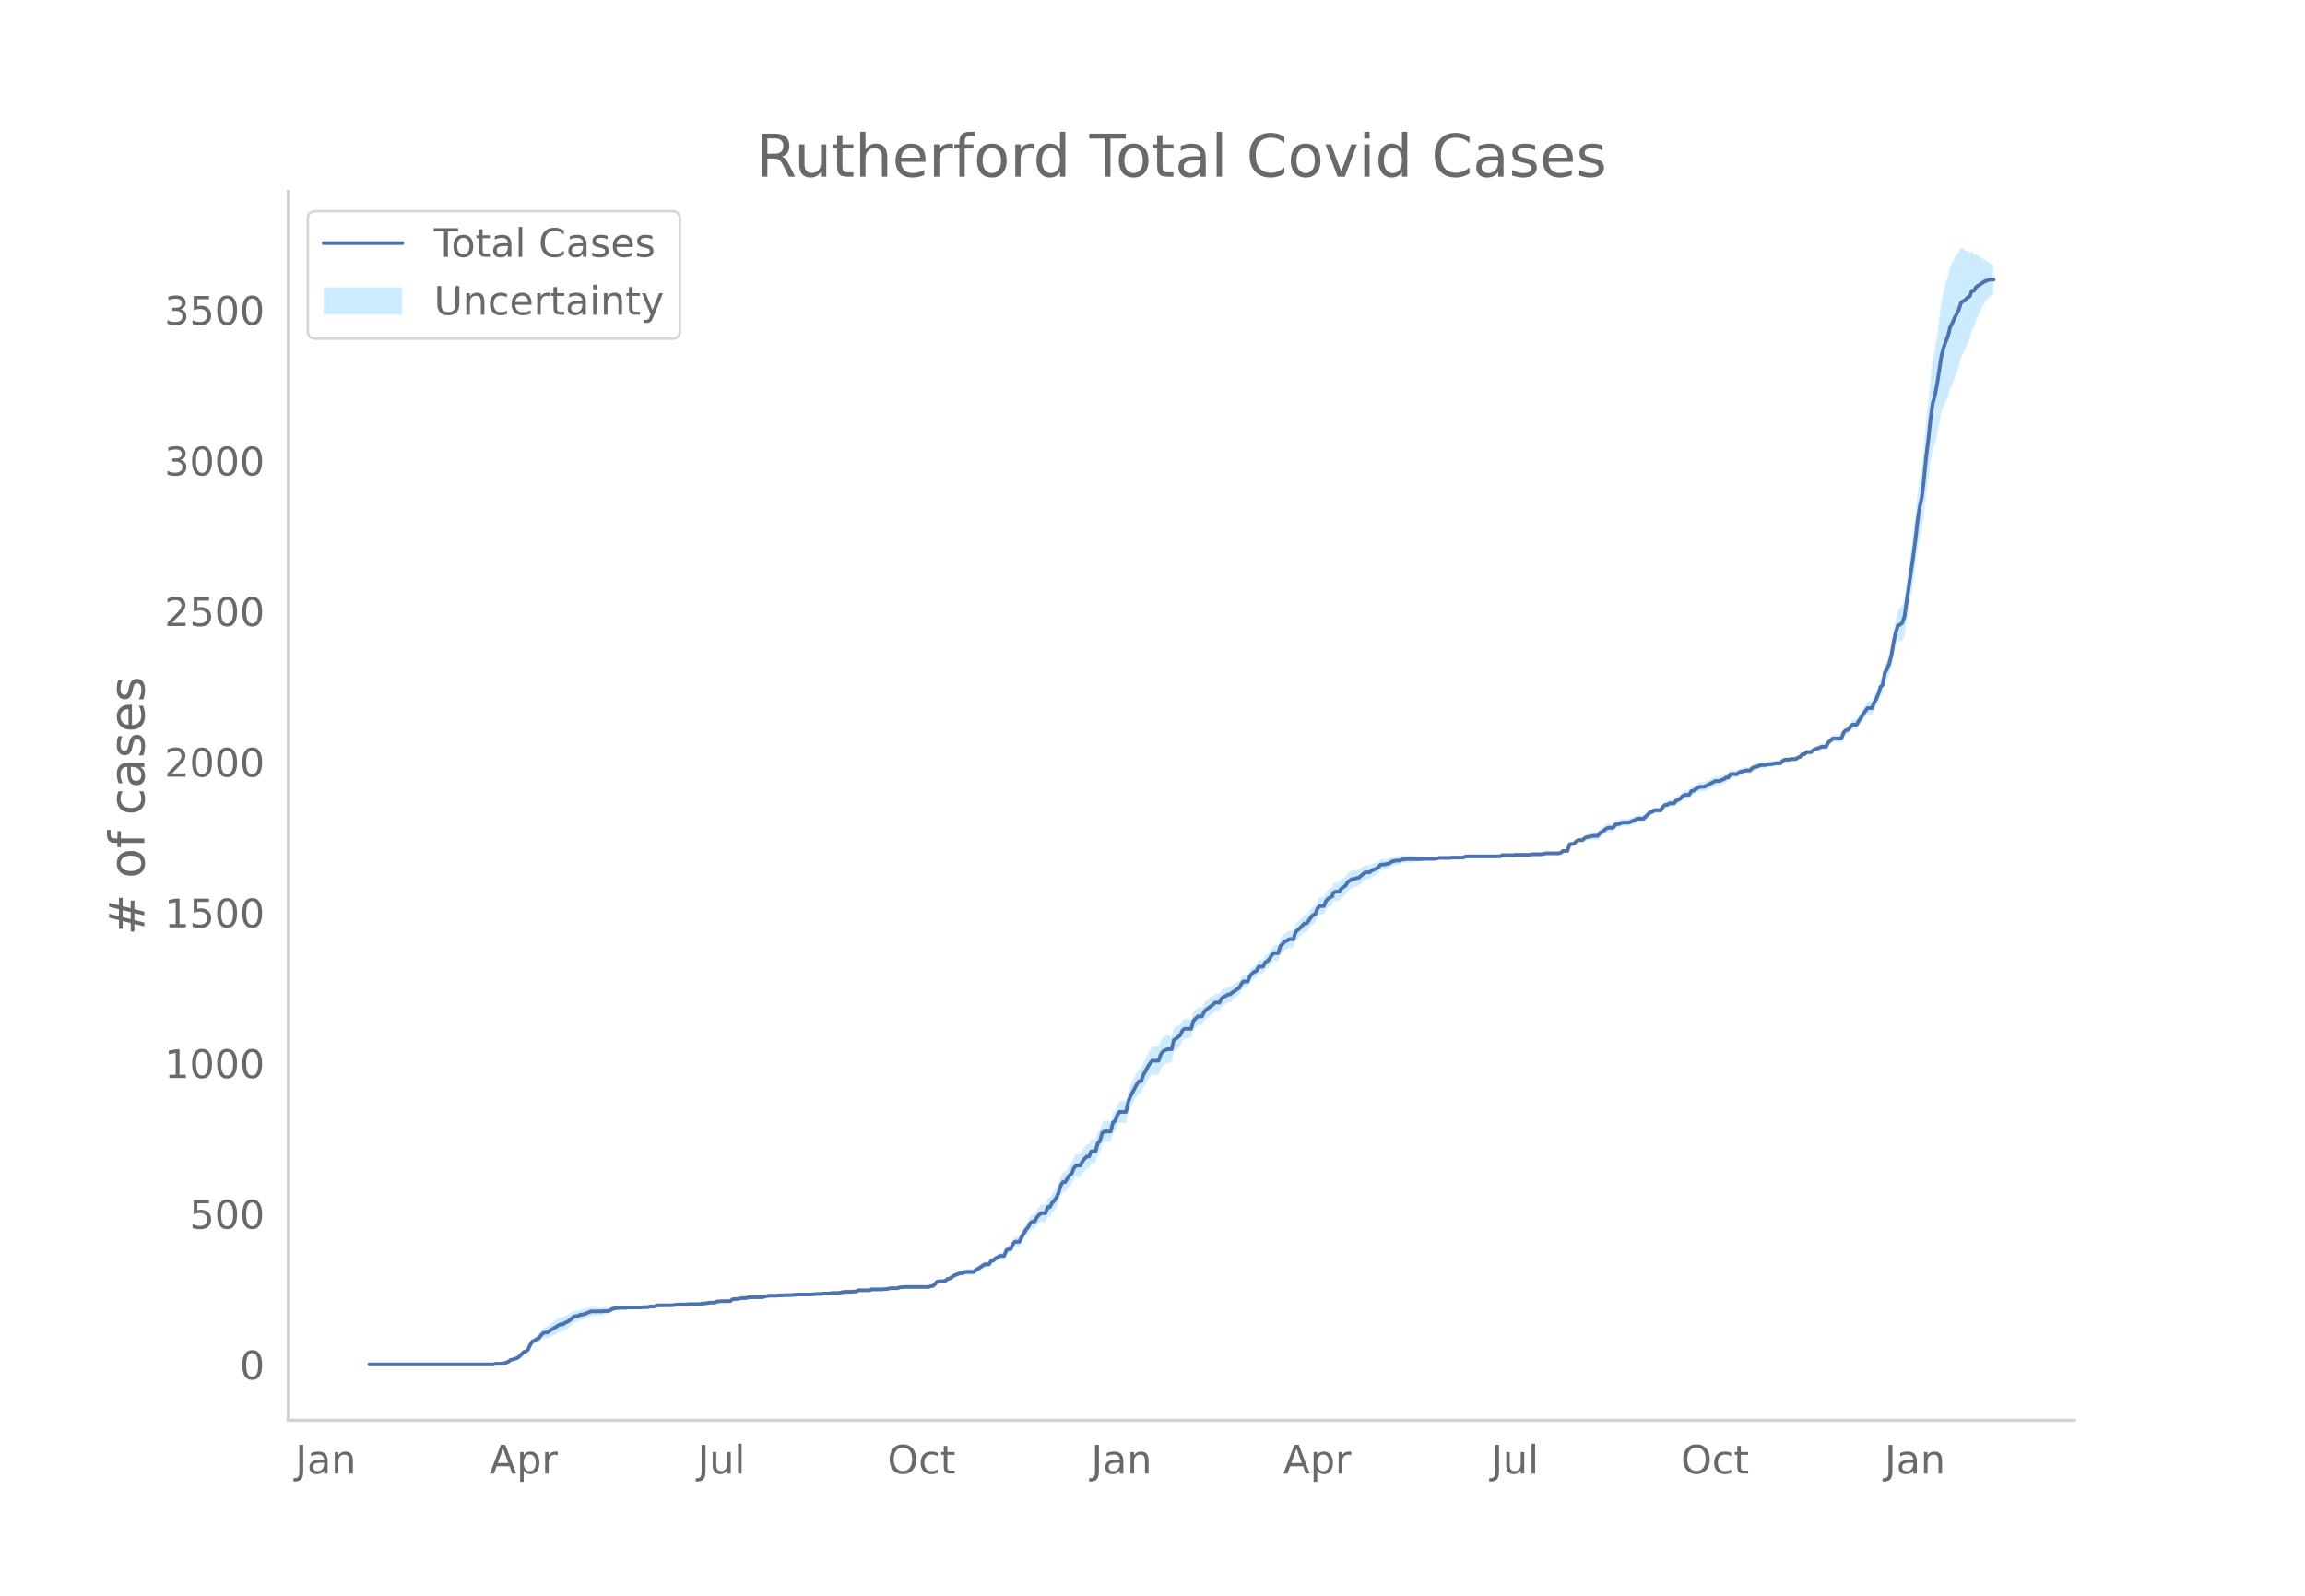 <svg height="864" viewBox="0 0 936 648" width="1248" xmlns="http://www.w3.org/2000/svg" xmlns:xlink="http://www.w3.org/1999/xlink"><defs><style>*{stroke-linecap:butt;stroke-linejoin:round}</style></defs><g id="figure_1"><path d="M0 648h936V0H0z" style="fill:#fff" id="patch_1"/><g id="axes_1"><path d="M117 576.72h725.4V77.76H117z" style="fill:none" id="patch_2"/><g id="PolyCollection_1"><defs><path d="M150.856-93.96H200.293l.882-.24.883.005.883.007.883-.114.883.01.882-.353.883-.344.883-.696.883-.076.883-.31.882-.181.883-.537.883-.887.883-.747.883-.124.882-.602.883-1.8.883-1.163.883-.167.883-.404.882-.16.883-1.018.883-.652.883-.05.883.174.882-.583.883-.364.883-.393.883-.546.883-.578.882-.365.883-.03.883-.666.883-.443.883-.704.882-.72.883-.966.883-.353.883-.105.883-.707.883-.089.882-.327.883-.436.883-.419.883-.413.883-.05.882-.053.883-.06.883-.063.883-.076.883-.21.882-.098.883-.102.883-.591.883-.589.883-.217.882-.213.883-.209.883-.079.883-.065.883-.053.882-.161.883-.028.883-.02.883-.019.883-.02.882-.019.883-.024.883-.147.883-.024.883-.026.882-.271.883-.03.883-.032.883-.399.883-.15.882-.023.883-.017.883-.009h.883l.883.007.882.011.883-.111.883-.111.883.01.883-.116.882.004.883.001.883-.002.883-.128.883-.007.883-.01.882-.01.883-.013.883-.013.883-.256.883-.01.882-.13.883-.126.883-.123.883.004.883.007.882-.477.883.014.883-.105.883.019.883.018.882.019.883.017.883-.713.883-.098.883.025.882-.098.883-.22.883.022.883.02.883-.228.882-.108.883.012.883.008.883.004h.883l.882-.006.883-.012.883-.381.883-.139.883-.14.882-.019.883-.019.883-.018.883-.143.883-.02.882-.02.883-.142.883-.016.883-.012.883-.007.882-.13.883-.009.883-.13.883-.008.883-.009.883-.009.882-.009.883-.01.883-.012.883-.136.883-.013.882-.134.883-.01.883-.008.883-.124.883-.001h.882l.883-.123.883-.12.883.003.883.005.882.004.883-.238.883-.113.883-.111.883.012.882.012.883.012.883-.11.883.01.883-.477.882.013.883.013.883.011.883.01.883.008.882-.359.883.008.883.006.883.004.883.001h.882l.883-.127.883-.007.883-.252.883-.13.882-.007.883-.008.883-.007.883-.371.883-.003.882-.123h.883l.883.002.883.001.883.003.883.002.882.003.883-.002.883-.006.883-.01.883-.012.882-.015.883-.26.883-.137.883-.624.883-1.098.882-.223.883.038.883.048.883-.189.883-.664.882-.046.883-.525.883-.516.883-.262.883-.257.882-.137.883.1.883-.401.883.072.883.054.882.036.883.017.883-.732.883-.501.883-.632.882-.638.883-.637.883-.023.883-.02.883-1.473.882-.11.883-.826.883-.327.883-.56.883.058.882.062.883-2.245.883-.398.883.095.883-1.972.882-.74.883.117.883.107.883-1.852.883-1.355.883-1.349.882-.85.883-1.57.883-.456.883.157.883-1.557.882-.825.883-.588.883.123.883.092.883-2.366.882.062.883-1.672.883-.836.883-1.343.883-1.96.882-2.926.883-1.313.883.055.883-1.283.883-1.392.882-.518.883-2.095.883-.986.883.115.883.11.882-1.613.883-1.019.883-.801.883.016.883-2.1.882-.055.883-.089.883-3.408.883-.977.883-3.418.882-.708.883-.071.883-.065.883-.054.883-3.692.882-.602.883-2.274.883-1.26.883.086.883.074.882.055.883-3.98.883-2.14.883-1.638.883-1.754.883-1.382.882-1.127.883.097.883-2.593.883-1.248.883-1.736.882-1.114.883-1.116.883.1.883.088.883.04.882-2.56.883-1.261.883-.575.883-.493.883-.156.882-.178.883-3.987.883-.69.883-.949.883-.957.882-2.16.883-.775.883-.113.883-.093.883-.086.882-3.24.883-1.015.883-.871.883-.006.883.002.882-1.952.883-.85.883-.614.883-.75.883-.644.882-.896.883-.043.883-.044.883-1.767.883-.68.882-.445.883-.693.883-.078.883-.92.883-.562.883-.81.882-.567.883-1.657.883-1.162.883-.06.883-.055.882-2.11.883-1.092.883-.709.883-.332.883-1.664.882.062.883.071.883-1.637.883-.416.883-.909.882-1.4.883-.79.883.053.883.036.883-2.773.882-.82.883-.945.883-.34.883-.592.883.011.882-.004.883-2.935.883-.728.883-.845.883-.966.882-.846.883.007.883-1.088.883-1.335.883-.97.882-.363.883-2.186.883-1.08.883.023.883.022.882-2.058.883-.952 1.766-.949v-1.071l.883-.586.882-.1.883.018.883-1.224.883-.63.883-.655.883-1.522.882-.675.883-.675.883-.059.883-.442.883-.214.882-.837.883-.966.883-.723.883-.107.883-.108.882-.841.883-.475.883-.469.883-.593.883-1.204.882-.213.883-.074.883-.312.883-.188.883-.798.882-.31.883-.31.883-.063.883-.057.883-.543.882-.052.883-.173.883-.06.883-.068.883-.08.882-.085.883-.09.883-.093.883-.092.883-.219.882-.1.883-.1.883-.093.883-.087.883-.08.882-.189.883-.299.883-.05.883-.045.883-.035.882-.025.883-.013.883-.13.883-.002h.883l.883.003.882.006.883.004.883-.362.883-.117.883.006.882.006.883.005.883.004.883.004.883.002.882.002h.883l.883-.002.883-.003.883-.006.882-.008.883-.009.883-.01.883-.012.883-.5.882-.01.883-.007.883-.004.883-.001h.883l.882-.118.883.007.883.009.883.01.883.013.882.01.883.008.883-.117.883-.12h.883l.882-.002.883-.004.883-.006.883-.129.883-.25.882-.003.883-.002h.883l.883.001.883.004.882.004.883-.236.883-.72.883.02.883.022.883-2.637.882-.042.883-.028.883-.746.883-.486.883.132.882.133.883-.718.883-.226.883.014.883-.119.882-.014.883.086.883.058.883-1.188.883-.352.882-.733.883-.747.883-.267.883-.034.883-.043.882-1.266.883-.281.883-.15.883-.504.883-.006.882.001.883.012.883-.246.883-.5.883-.26.882-.635.883-.033.883-.041.883-.05.883-.91.882-.908.883-.9.883-.278.883-.627.883.003.882.021.883.027.883-1.425.883-.678.883.059.882-.549.883.064.883.062.883-1.047.883-.322.883-.453.882-.948.883-.462.883.024.883.017.883-1.57.882-.105.883-.595.883-.595.883-.349.883.02.882.018.883-.475.883-.36.883-.493.883-.503.882-.512.883-.03.883-.04.883-.528.883-.293.882-.789.883-.057.883-1.399.883-.044.883-.034.882-.032.883-.759.883-.262.883-.26.883-.26.882-.012.883-.008.883-.987.883-.373.883-.132.882-.504.883-.263.883-.021.883-.022.883-.268.882-.147.883-.03.883-.279.883-.163.883-.045.882-.049.883-1.023.883-.526.883-.033.883-.025.883-.272.882-.027.883-.025.883-.628.883-.255.883-1.1.882.013.883-.83.883.04.883.048.883-.681.882-.434.883-.186.883-.309.883-.31.883.051.882.043.883-1.79.883-.562.883-.802.883.055.882.05.883.045.883.04.883-2.404.883-.806.882-.193.883-.918.883-1.03.883.077.883.078.882-1.51.883-1.132.883-1.368.883-1.109.883-1.095.882.13.883.126.883-1.957.883-1.468.883-1.945.882-2.654.883-.68.883-4.785.883-1.186.883-1.766.882-3.074.883-4.852.883-3.562.883-2.278.883.199.883-.16.882-2.01.883-5.434.883-5.895.883-4.646.883-5.832.882-5.907.883-7.054.883-5.033.883-3.045.883-6.56.882-8.1.883-5.843.883-7.359.883-5.09.883-2.027.882-3.416.883-4.713.883-4.809.883-2.608.883-1.932.882-1.645.883-3.435.883-1.577.883-2.322.883-2.222.882-2.481.883-3.78.883-1.843.883-1.578.883-2.395.882-1.727.883-3.7.883-1.368.883-2.925.883-1.788.882-1.846.883-1.733.883-1.612.883-1.143.883-1.166.882-.723.883-.661v-11.456l-.883-.661-.882-.723-.883-.431-.883-.654-.883-.388-.883-.51-.882-.622-.883-.81-.883.257-.883-1.368-.883.95-.882-.993-.883-.192-.883-.844-.883-.374-.883 1.848-.882.946-.883 1.203-.883 1.839-.883 1.604-.883 3.907-.882 2.516-.883 3.207-.883 4.244-.883 6.693-.883 6.79-.882 5.638-.883 4.336-.883 7.391-.883 9.527-.883 7.861-.882 10.012-.883 8.367-.883 4.787-.883 6.714-.883 8.608-.882 7.308-.883 7.14-.883 5.877-.883 7.074-.883 6.559-.882 3.128-.883 1.309-.883.933-.883 3.35-.883 4.514-.883 5.672-.882 3.779-.883 2.394-.883 1.75-.883 5.25-.883 1.032-.882 2.975-.883 2.215-.883 1.714-.883 2.203-.883.125-.882.132-.883 1.351-.883 1.34-.883 1.568-.883 1.314-.882 1.673-.883.077-.883.077-.883 1.173-.883 1.04-.882.297-.883.906-.883 2.492-.883.039-.883.045-.882.05-.883.055-.883.911-.883.66-.883 1.882-.882.043-.883.052-.883.423-.883.426-.883.303-.882.545-.883.787-.883.049-.883.039-.883.883-.882.013-.883 1.103-.883.234-.883.596-.883-.025-.882-.027-.883.218-.883-.026-.883-.032-.883.453-.883.934-.882-.049-.883-.045-.883.082-.883.21-.883-.029-.882.097-.883.221-.883-.021-.883-.021-.883.226-.882.475-.883.113-.883.36-.883.971-.883-.007-.882-.012-.883.23-.883.229-.883.227-.883.71-.882-.032-.883-.034-.883-.045-.883 1.294-.883-.058-.882.68-.883.197-.883.45-.883-.04-.883-.03-.882.467-.883.476-.883.486-.883.374-.883.504-.882.019-.883.019-.883.385-.883.628-.883.63-.882.14-.883 1.611-.883.017-.883.023-.883.518-.882 1.01-.883.525-.883.412-.883 1.156-.883.062-.883.064-.882.675-.883.059-.883.79-.883 1.512-.883.027-.882.021-.883.003-.883.596-.883.212-.883.813-.882.804-.883.803-.883-.048-.883-.042-.883-.033-.882.59-.883.228-.883.48-.883.243-.883.011-.882.002-.883-.007-.883.476-.883.095-.883.208-.882 1.181-.883-.044-.883-.033-.883.222-.883.722-.882.735-.883.383-.883 1.258-.883.058-.883.086-.882.231-.883.371-.883.259-.883.507-.883.995-.882.134-.883.132-.883.737-.883.967-.883.218-.882.202-.883 2.747-.883.022-.883.02-.883.748-.883.253-.882.005-.883.003-.883.002h-.883l-.883-.002-.882-.004-.883.24-.883.116-.883-.006-.883-.004-.882-.002h-.883l-.883.125-.883.127-.883.008-.882.01-.883.013-.883.01-.883.01-.883.006-.882.127h-1.766l-.883-.005-.883-.007-.882-.01-.883.48-.883-.013-.883-.01-.883-.009-.882-.008-.883-.006-.883-.003-.883-.002h-.883l-.882.002-.883.002-.883.004-.883.004-.883.005-.882.006-.883.006-.883.128-.883.372-.883.004-.882.006-.883.002h-.883l-.883-.001-.883.115-.883-.013-.882-.025-.883-.036-.883-.045-.883-.05-.883.191-.882.055-.883-.08-.883-.086-.883-.094-.883-.1-.882-.1-.883.027-.883-.093-.883-.092-.883-.09-.882-.086-.883-.08-.883-.068-.883-.06-.883.072-.882-.052-.883.436-.883-.057-.883-.063-.883.18-.882.18-.883.67-.883.056-.883.178-.883-.074-.882.031-.883 1-.883.384-.883.266-.883.26-.882.626-.883-.107-.883-.107-.883.5-.883.747-.882.632-.883.03-.883.292-.883-.059-.883.55-.882.548-.883 1.414-.883.57-.883.593-.883 1.224-.883.018-.882.144-.883.638v1.131l-1.766 1.01-.883 1.005-.882 2.102-.883.022-.883.023-.883 1.123-.883 2.219-.882.37-.883.989-.883 1.357-.883 1.114-.883.007-.882.867-.883.992-.883.869-.883.74-.883 2.938-.882-.004-.883.011-.883.631-.883.394-.883 1.013-.882.894-.883 2.856-.883.036-.883.053-.883.922-.882 1.537-.883 1.05-.883.562-.883 1.789-.883.07-.882.063-.883 1.763-.883.401-.883.76-.883 1.11-.882 2.05-.883-.054-.883-.06-.883 1.04-.883 1.524-.882.413-.883.658-.883.416-.883.794-.883-.078-.883.53-.882.29-.883.543-.883 1.66-.883-.044-.883-.043-.882.817-.883.579-.883.719-.883.61-.883.863-.882 1.963-.883.002-.883-.006-.883.842-.883.944-.882 3.122-.883-.086-.883-.093-.883-.113-.883.449-.882 1.755-.883.512-.883.52-.883.288-.883 3.6-.882-.179-.883-.156-.883.242-.883.403-.883 1.186-.882 2.58-.883.04-.883.088-.883.1-.883 1.332-.882 1.333-.883 1.935-.883 1.443-.883 2.791-.883.097-.882 1.32-.883 1.556-.883 1.917-.883 1.787-.883 2.266-.883 4.096-.882.055-.883.073-.883.087-.883 1.431-.883 2.377-.882.622-.883 3.649-.883-.054-.883-.065-.883-.071-.882.515-.883 3.19-.883.737-.883 3.199-.883-.089-.882-.055-.883 2.06-.883.016-.883.912-.883 1.184-.882 1.813-.883.11-.883.115-.883 1.217-.883 2.31-.882.705-.883 1.545-.883 1.41-.883.054-.883 1.38-.882 2.947-.883 1.955-.883 1.349-.883.877-.883 1.754-.882.063-.883 2.528-.883.092-.883.123-.883.88-.882 1.133-.883 1.87-.883.156-.883.767-.883 1.857-.882 1.108-.883 1.588-.883 1.581-.883 2.064-.883.107-.883.117-.882.973-.883 2.189-.883.094-.883.58-.883 2.406-.882.062-.883.058-.883.663-.883.408-.883.887-.882.135-.883 1.464-.883-.02-.883-.024-.883.587-.882.586-.883.592-.883.478-.883.736-.883.017-.882.036-.883.054-.883.072-.883.578-.883.1-.882.352-.883.477-.883.472-.883.709-.883.698-.882.199-.883.803-.883.301-.883.048-.883.038-.882.267-.883 1.105-.883.6-.883.106-.883.23-.882-.015-.883-.013-.883-.009-.883-.006-.883-.002-.882.003-.883.002-.883.003-.883.002h-1.766l-.882.123-.883-.003-.883.363-.883-.007-.883-.008-.882-.008-.883.116-.883.237-.883-.007-.883.119-.882-.001-.883.001-.883.004-.883.006-.883.008-.882.375-.883.008-.883.01-.883.012-.883.012-.882.013-.883.502-.883.01-.883.135-.883.012-.882.012-.883.012-.883.133-.883.132-.883.251-.882.005-.883.005-.883.003-.883.125-.883.122h-.882l-.883-.001-.883.12-.883-.008-.883-.01-.882.11-.883-.013-.883.11-.883-.013-.883-.01-.882-.009-.883-.009-.883-.009-.883-.007-.883.114-.883-.01-.882.116-.883-.007-.883-.013-.883-.016-.883.104-.882-.02-.883-.021-.883.102-.883-.018-.883-.02-.882-.018-.883.105-.883.106-.883.352-.883-.011-.882-.006h-.883l-.883.004-.883.008-.883.012-.882.137-.883.262-.883.02-.883.022-.883.269-.882.147-.883.024-.883.147-.883.756-.883.017-.882.018-.883.019-.883.018-.883.14-.883.014-.882.501-.883.008-.883.004-.883.122-.883.12-.882.114-.883-.011-.883.233-.883-.013-.883-.012-.882-.011-.883-.01-.883-.007-.883.117-.883-.002h-.883l-.882.005-.883.13-.883.01-.883.133-.883.133-.882.011-.883.008h-.883l-.883-.01-.883-.016-.882-.023-.883.094-.883.335-.883-.032-.883-.03-.882.219-.883-.026-.883-.025-.883.098-.883-.023-.882-.02-.883-.02-.883-.019-.883-.02-.883-.027-.882.083-.883-.053-.883-.065-.883-.079-.883.036-.882.032-.883.027-.883.39-.883.388-.883-.102-.882-.097-.883.034-.883-.076-.883-.064-.883-.059-.882-.053-.883-.05-.883.321-.883.315-.883.298-.882.163-.883-.09-.883.518-.883-.105-.883.136-.883.747-.882.504-.883.52-.883.291-.883.558-.883-.03-.882.369-.883.646-.883.677-.883.586-.883.614-.882.886-.883.174-.883.44-.883 1.06-.883 1.43-.882.574-.883.82-.883.566-.883 1.53-.883 2.115-.882.867-.883.365-.883.967-.883 1.07-.883.687-.882.309-.883.423-.883.17-.883.771-.883.39-.882.382-.883.01-.883.13-.883.007-.883.006-.882.249H150.856z" id="mf4d29825c5" style="stroke:#fff;stroke-opacity:.2"/></defs><g clip-path="url(#pca91ffd529)"><use style="fill:#089fff;fill-opacity:.2;stroke:#fff;stroke-opacity:.2" xlink:href="#mf4d29825c5" y="648"/></g></g><path clip-path="url(#pca91ffd529)" d="M149.973 554.04h50.32l.882-.245h1.766l.883-.122h.883l1.765-.734.883-.734.883-.123.883-.367.882-.245.883-.611 1.766-1.836.883-.245.882-.734.883-1.958.883-1.346.883-.367.883-.612.882-.367.883-1.223.883-.857.883-.245h.883l.882-.734 2.649-1.59.883-.612.882-.367h.883l.883-.612.883-.367 1.765-1.224.883-.856.883-.245h.883l.883-.612h.883l.882-.245 2.649-1.101h4.414l.883-.122h1.765l1.766-.98 2.648-.366h2.649l.882-.123h5.297l.883-.122h1.766l.882-.245h1.766l.883-.367.883-.122h5.296l1.766-.245h.883l.883-.122h2.648l.883-.123h4.414l.883-.244h.883l2.648-.368h1.766l.882-.489h.883l.883-.122h3.531l.883-.735.883-.122h.883l.882-.122.883-.245h1.766l.883-.245.882-.122h5.297l.883-.367 1.766-.245h2.648l.883-.122h1.765l.883-.123h2.649l.882-.122h.883l.883-.122h5.297l.883-.123h.883l.882-.122h1.766l.883-.122h1.765l1.766-.245h2.648l.883-.245 1.766-.245h2.648l.883-.122h.883l.883-.49h4.414l.882-.367h4.414l.883-.122h.883l.883-.245.883-.122h2.648l.883-.367h.883l.882-.122h9.711l.883-.245.883-.123.883-.611.883-1.102.882-.244h1.766l.883-.245.883-.734.882-.123 1.766-1.223 1.766-.734.882-.245h.883l.883-.49h3.531l.883-.734 1.766-1.101 1.765-1.224h1.766l.883-1.468.882-.122.883-.857.883-.367.883-.612h1.765l.883-2.325.883-.49h.883l.883-2.08.882-.856h1.766l.883-1.958 1.766-2.937.882-.978.883-1.714.883-.611h.883l.883-1.713.882-.98.883-.734h1.766l.883-2.447h.882l.883-1.713.883-.856.883-1.346.883-1.958.882-2.937.883-1.346h.883l1.766-2.814.882-.612.883-2.203.883-1.101h1.766l.882-1.713.883-1.101.883-.857h.883l.883-2.08h1.765l.883-3.304.883-.856.883-3.304.882-.612h2.649l.883-3.67.882-.613.883-2.325.883-1.346h2.648l.883-4.038.883-2.202 2.649-5.017.882-1.224h.883l.883-2.692.883-1.346.883-1.835 1.765-2.447h2.649l.882-2.57.883-1.224 1.766-.856h1.765l.883-3.794.883-.489 1.766-1.468.882-1.958.883-.612h2.649l.882-3.181 1.766-1.836h1.766l.882-1.958.883-.856 2.649-1.958.882-.857h1.766l.883-1.713.883-.612.882-.367.883-.611h.883l.883-.857.883-.49.883-.734.882-.49.883-1.59.883-1.101h1.766l.882-2.08.883-1.102.883-.734.883-.367.883-1.713h1.765l.883-1.713.883-.49.883-.978.882-1.469.883-.856h1.766l.883-2.815 1.765-1.835.883-.367.883-.612h1.765l.883-2.937 1.766-1.59 1.765-1.836h.883l.883-1.101.883-1.346.883-.98.882-.366.883-2.203.883-1.101h1.766l.882-2.08.883-.98 1.766-.978v-1.101l.883-.612.882-.122h.883l.883-1.224 1.766-1.224.883-1.468 1.765-1.224h.883l.883-.367.883-.122 2.648-2.203h1.766l.882-.734 1.766-.734.883-.49.883-1.1.882-.123h.883l.883-.245.883-.122.883-.734 1.765-.49h1.766l.883-.49h.882l.883-.122h6.18l.883-.122h4.414l.882-.122.883-.245h4.414l.883-.123h4.414l.883-.367.883-.122h13.242l.883-.49h4.414l.882-.122h5.297l1.766-.245h3.531l.883-.122.883-.245h5.296l.883-.244.883-.735h1.766l.883-2.692 1.765-.244.883-.857.883-.612h1.765l.883-.856.883-.367.883-.123.883-.244.882-.123h1.766l.883-1.223.883-.367 1.765-1.469.883-.245h1.766l.882-1.223.883-.245.883-.122.883-.49h2.648l.883-.244.883-.49.883-.245.882-.611h2.649l2.648-2.57.883-.245.883-.612h2.648l.883-1.468.883-.734h.883l.882-.612h1.766l.883-1.101.883-.367.883-.49.882-.979.883-.49h1.766l.883-1.59.882-.122 1.766-1.224.883-.367h1.765l4.414-2.325h1.766l.883-.49.883-.244.882-.734h.883l.883-1.346h2.648l.883-.734 2.649-.735h1.765l.883-.978.883-.368.883-.122.882-.49.883-.244h1.766l.883-.245.882-.122h.883l.883-.245.883-.122h1.765l.883-.98.883-.489h1.766l.883-.244h1.765l.883-.612.883-.245.883-1.101h.882l.883-.857h1.766l.883-.734.882-.49.883-.244 1.766-.734h1.765l.883-1.836.883-.612.883-.856h3.531l.883-2.447.883-.857.882-.245 1.766-2.08h1.766l.882-1.59.883-1.224.883-1.469 1.766-2.447h1.765l.883-2.08.883-1.59.883-2.08.882-2.815.883-.857.883-5.017.883-1.468.883-2.08.882-3.426.883-5.262.883-4.038.883-2.814.883-.368.883-.734.882-2.57 3.532-24.227.882-6.608.883-7.831.883-5.874.883-3.915.883-7.465.882-9.054.883-6.853.883-8.443.883-6.24.883-3.182.882-4.527 1.766-11.502.883-3.427.883-2.57.882-2.08.883-3.67.883-1.591.883-2.08 1.765-3.426.883-2.815.883-.734.883-.367.883-1.101.882-.367.883-2.325h.883l.883-1.591 1.765-1.101 1.766-1.224.883-.245.883-.367h1.765" style="fill:none;stroke:#4c72b0;stroke-linecap:round;stroke-width:1.5" id="line2d_1"/><path d="M117 576.72V77.76" style="fill:none;stroke:#d3d3d3;stroke-linecap:square;stroke-linejoin:miter;stroke-width:1.25" id="patch_3"/><path d="M117 576.72h725.4" style="fill:none;stroke:#d3d3d3;stroke-linecap:square;stroke-linejoin:miter;stroke-width:1.25" id="patch_4"/><g id="matplotlib.axis_1"><g id="xtick_1"><g style="fill:#696969" transform="matrix(.16 0 0 -.16 119.984 598.378)" id="text_1"><defs><path d="M9.813 72.906h9.859V5.078q0-13.187-5-19.14-5-5.954-16.094-5.954h-3.75v8.297h3.078q6.531 0 9.219 3.672Q9.813-4.39 9.813 5.078z" id="DejaVuSans-74"/><path d="M34.281 27.484q-10.89 0-15.093-2.484-4.204-2.484-4.204-8.5 0-4.781 3.157-7.594 3.156-2.797 8.562-2.797 7.485 0 12 5.297 4.516 5.297 4.516 14.078v2zm17.922 3.72V0H43.22v8.297Q40.14 3.328 35.547.953q-4.594-2.375-11.234-2.375-8.391 0-13.36 4.719Q6 8.016 6 15.922q0 9.219 6.172 13.906 6.187 4.688 18.437 4.688h12.61v.89q0 6.203-4.078 9.594-4.078 3.39-11.453 3.39-4.688 0-9.141-1.124-4.438-1.125-8.531-3.375v8.312q4.921 1.906 9.562 2.844 4.64.953 9.031.953 11.875 0 17.735-6.156 5.86-6.14 5.86-18.64z" id="DejaVuSans-97"/><path d="M54.89 33.016V0h-8.984v32.719q0 7.765-3.031 11.61-3.031 3.858-9.078 3.858-7.281 0-11.484-4.64-4.204-4.625-4.204-12.64V0H9.08v54.688h9.03v-8.5q3.235 4.937 7.594 7.374Q30.078 56 35.797 56q9.422 0 14.25-5.828 4.844-5.828 4.844-17.156z" id="DejaVuSans-110"/></defs><use xlink:href="#DejaVuSans-74"/><use x="29.492" xlink:href="#DejaVuSans-97"/><use x="90.771" xlink:href="#DejaVuSans-110"/></g></g><g id="xtick_2"><g style="fill:#696969" transform="matrix(.16 0 0 -.16 198.812 598.378)" id="text_2"><defs><path d="M34.188 63.188 20.797 26.906h26.812zm-5.579 9.718h11.188L67.578 0h-10.25l-6.64 18.703h-32.86L11.188 0H.78z" id="DejaVuSans-65"/><path d="M18.11 8.203v-29H9.077v75.484h9.031v-8.296q2.844 4.875 7.157 7.234Q29.594 56 35.594 56q9.968 0 16.187-7.906 6.235-7.907 6.235-20.797T51.78 6.484q-6.218-7.906-16.187-7.906-6 0-10.328 2.375-4.313 2.375-7.157 7.25zm30.578 19.094q0 9.906-4.079 15.547-4.078 5.64-11.203 5.64-7.14 0-11.218-5.64-4.079-5.64-4.079-15.547 0-9.906 4.078-15.547 4.079-5.64 11.22-5.64 7.124 0 11.202 5.64t4.078 15.547z" id="DejaVuSans-112"/><path d="M41.11 46.297q-1.516.875-3.297 1.281Q36.03 48 33.89 48q-7.625 0-11.703-4.953-4.079-4.953-4.079-14.234V0H9.08v54.688h9.03v-8.5q2.844 4.984 7.375 7.39Q30.031 56 36.531 56q.922 0 2.047-.125 1.125-.11 2.484-.36z" id="DejaVuSans-114"/></defs><use xlink:href="#DejaVuSans-65"/><use x="68.408" xlink:href="#DejaVuSans-112"/><use x="131.885" xlink:href="#DejaVuSans-114"/></g></g><g id="xtick_3"><g style="fill:#696969" transform="matrix(.16 0 0 -.16 283.334 598.378)" id="text_3"><defs><path d="M8.5 21.578v33.11h8.984V21.922q0-7.766 3.016-11.656 3.031-3.875 9.094-3.875 7.265 0 11.484 4.64 4.234 4.64 4.234 12.656v31h8.985V0h-8.984v8.406Q42.047 3.422 37.718 1q-4.313-2.422-10.032-2.422-9.421 0-14.312 5.86Q8.5 10.296 8.5 21.578zM31.11 56z" id="DejaVuSans-117"/><path d="M9.422 75.984h8.984V0H9.422z" id="DejaVuSans-108"/></defs><use xlink:href="#DejaVuSans-74"/><use x="29.492" xlink:href="#DejaVuSans-117"/><use x="92.871" xlink:href="#DejaVuSans-108"/></g></g><g id="xtick_4"><g style="fill:#696969" transform="matrix(.16 0 0 -.16 360.372 598.378)" id="text_4"><defs><path d="M39.406 66.219q-10.75 0-17.078-8.016-6.312-8-6.312-21.828 0-13.766 6.312-21.781 6.328-8 17.078-8 10.735 0 17.016 8 6.281 8.015 6.281 21.781 0 13.828-6.281 21.828-6.281 8.016-17.016 8.016zm0 8q15.328 0 24.5-10.281 9.188-10.282 9.188-27.563 0-17.234-9.188-27.516-9.172-10.28-24.5-10.28-15.375 0-24.593 10.25-9.204 10.265-9.204 27.546t9.204 27.563q9.218 10.28 24.593 10.28z" id="DejaVuSans-79"/><path d="M48.781 52.594v-8.407q-3.812 2.11-7.64 3.157-3.828 1.047-7.735 1.047-8.75 0-13.593-5.547-4.829-5.532-4.829-15.547 0-10.016 4.829-15.563 4.843-5.53 13.593-5.53 3.907 0 7.735 1.046 3.828 1.047 7.64 3.156V2.094Q45.016.344 40.984-.531q-4.015-.89-8.562-.89-12.36 0-19.64 7.765-7.266 7.765-7.266 20.953 0 13.375 7.343 21.031Q20.22 56 33.016 56q4.14 0 8.093-.86 3.953-.843 7.672-2.546z" id="DejaVuSans-99"/><path d="M18.313 70.219V54.688h18.5v-6.985h-18.5V18.016q0-6.688 1.828-8.594 1.828-1.906 7.453-1.906h9.218V0h-9.218q-10.407 0-14.36 3.875-3.953 3.89-3.953 14.14v29.688H2.687v6.984h6.594V70.22z" id="DejaVuSans-116"/></defs><use xlink:href="#DejaVuSans-79"/><use x="78.711" xlink:href="#DejaVuSans-99"/><use x="133.691" xlink:href="#DejaVuSans-116"/></g></g><g id="xtick_5"><g style="fill:#696969" transform="matrix(.16 0 0 -.16 443.09 598.378)" id="text_5"><use xlink:href="#DejaVuSans-74"/><use x="29.492" xlink:href="#DejaVuSans-97"/><use x="90.771" xlink:href="#DejaVuSans-110"/></g></g><g id="xtick_6"><g style="fill:#696969" transform="matrix(.16 0 0 -.16 521.035 598.378)" id="text_6"><use xlink:href="#DejaVuSans-65"/><use x="68.408" xlink:href="#DejaVuSans-112"/><use x="131.885" xlink:href="#DejaVuSans-114"/></g></g><g id="xtick_7"><g style="fill:#696969" transform="matrix(.16 0 0 -.16 605.558 598.378)" id="text_7"><use xlink:href="#DejaVuSans-74"/><use x="29.492" xlink:href="#DejaVuSans-117"/><use x="92.871" xlink:href="#DejaVuSans-108"/></g></g><g id="xtick_8"><g style="fill:#696969" transform="matrix(.16 0 0 -.16 682.596 598.378)" id="text_8"><use xlink:href="#DejaVuSans-79"/><use x="78.711" xlink:href="#DejaVuSans-99"/><use x="133.691" xlink:href="#DejaVuSans-116"/></g></g><g id="xtick_9"><g style="fill:#696969" transform="matrix(.16 0 0 -.16 765.314 598.378)" id="text_9"><use xlink:href="#DejaVuSans-74"/><use x="29.492" xlink:href="#DejaVuSans-97"/><use x="90.771" xlink:href="#DejaVuSans-110"/></g></g></g><g id="matplotlib.axis_2"><g id="ytick_1"><g style="fill:#696969" transform="matrix(.16 0 0 -.16 97.32 560.119)" id="text_10"><defs><path d="M31.781 66.406q-7.61 0-11.453-7.5Q16.5 51.422 16.5 36.375q0-14.984 3.828-22.484 3.844-7.5 11.453-7.5 7.672 0 11.5 7.5 3.844 7.5 3.844 22.484 0 15.047-3.844 22.531-3.828 7.5-11.5 7.5zm0 7.813q12.266 0 18.735-9.703 6.468-9.688 6.468-28.141 0-18.406-6.468-28.11-6.47-9.687-18.735-9.687-12.25 0-18.718 9.688-6.47 9.703-6.47 28.109 0 18.453 6.47 28.14Q19.53 74.22 31.78 74.22z" id="DejaVuSans-48"/></defs><use xlink:href="#DejaVuSans-48"/></g></g><g id="ytick_2"><g style="fill:#696969" transform="matrix(.16 0 0 -.16 76.96 498.937)" id="text_11"><defs><path d="M10.797 72.906h38.719v-8.312H19.828v-17.86q2.14.735 4.281 1.094 2.157.36 4.313.36 12.203 0 19.328-6.688 7.14-6.688 7.14-18.11 0-11.765-7.328-18.296-7.328-6.516-20.656-6.516-4.593 0-9.36.781-4.75.782-9.827 2.344v9.922q4.39-2.39 9.078-3.563 4.687-1.171 9.906-1.171 8.453 0 13.375 4.437 4.938 4.438 4.938 12.063 0 7.609-4.938 12.047-4.922 4.453-13.375 4.453-3.953 0-7.89-.875-3.922-.875-8.016-2.735z" id="DejaVuSans-53"/></defs><use xlink:href="#DejaVuSans-53"/><use x="63.623" xlink:href="#DejaVuSans-48"/><use x="127.246" xlink:href="#DejaVuSans-48"/></g></g><g id="ytick_3"><g style="fill:#696969" transform="matrix(.16 0 0 -.16 66.78 437.755)" id="text_12"><defs><path d="M12.406 8.297h16.11v55.625l-17.532-3.516v8.985l17.438 3.515h9.86V8.296H54.39V0H12.406z" id="DejaVuSans-49"/></defs><use xlink:href="#DejaVuSans-49"/><use x="63.623" xlink:href="#DejaVuSans-48"/><use x="127.246" xlink:href="#DejaVuSans-48"/><use x="190.869" xlink:href="#DejaVuSans-48"/></g></g><g id="ytick_4"><g style="fill:#696969" transform="matrix(.16 0 0 -.16 66.78 376.573)" id="text_13"><use xlink:href="#DejaVuSans-49"/><use x="63.623" xlink:href="#DejaVuSans-53"/><use x="127.246" xlink:href="#DejaVuSans-48"/><use x="190.869" xlink:href="#DejaVuSans-48"/></g></g><g id="ytick_5"><g style="fill:#696969" transform="matrix(.16 0 0 -.16 66.78 315.392)" id="text_14"><defs><path d="M19.188 8.297h34.421V0H7.33v8.297q5.609 5.812 15.296 15.594 9.703 9.797 12.188 12.64 4.734 5.313 6.609 9 1.89 3.688 1.89 7.25 0 5.813-4.078 9.469-4.078 3.672-10.625 3.672-4.64 0-9.797-1.61-5.14-1.609-11-4.89v9.969Q13.767 71.78 18.938 73q5.188 1.219 9.485 1.219 11.328 0 18.062-5.672 6.735-5.656 6.735-15.125 0-4.5-1.688-8.531-1.672-4.016-6.125-9.485-1.218-1.422-7.765-8.187-6.532-6.766-18.453-18.922z" id="DejaVuSans-50"/></defs><use xlink:href="#DejaVuSans-50"/><use x="63.623" xlink:href="#DejaVuSans-48"/><use x="127.246" xlink:href="#DejaVuSans-48"/><use x="190.869" xlink:href="#DejaVuSans-48"/></g></g><g id="ytick_6"><g style="fill:#696969" transform="matrix(.16 0 0 -.16 66.78 254.21)" id="text_15"><use xlink:href="#DejaVuSans-50"/><use x="63.623" xlink:href="#DejaVuSans-53"/><use x="127.246" xlink:href="#DejaVuSans-48"/><use x="190.869" xlink:href="#DejaVuSans-48"/></g></g><g id="ytick_7"><g style="fill:#696969" transform="matrix(.16 0 0 -.16 66.78 193.028)" id="text_16"><defs><path d="M40.578 39.313Q47.656 37.797 51.625 33q3.984-4.781 3.984-11.813 0-10.78-7.422-16.703-7.421-5.906-21.093-5.906-4.578 0-9.438.906-4.86.907-10.031 2.72v9.515q4.094-2.39 8.969-3.61 4.89-1.218 10.218-1.218 9.266 0 14.125 3.656 4.86 3.656 4.86 10.64 0 6.454-4.516 10.079-4.515 3.64-12.562 3.64h-8.5v8.11h8.89q7.266 0 11.125 2.906 3.86 2.906 3.86 8.375 0 5.61-3.985 8.61-3.968 3.015-11.39 3.015-4.063 0-8.703-.89-4.641-.876-10.203-2.72v8.782q5.624 1.562 10.53 2.344 4.907.78 9.25.78 11.235 0 17.766-5.109 6.547-5.093 6.547-13.78 0-6.063-3.468-10.235-3.47-4.172-9.86-5.782z" id="DejaVuSans-51"/></defs><use xlink:href="#DejaVuSans-51"/><use x="63.623" xlink:href="#DejaVuSans-48"/><use x="127.246" xlink:href="#DejaVuSans-48"/><use x="190.869" xlink:href="#DejaVuSans-48"/></g></g><g id="ytick_8"><g style="fill:#696969" transform="matrix(.16 0 0 -.16 66.78 131.846)" id="text_17"><use xlink:href="#DejaVuSans-51"/><use x="63.623" xlink:href="#DejaVuSans-53"/><use x="127.246" xlink:href="#DejaVuSans-48"/><use x="190.869" xlink:href="#DejaVuSans-48"/></g></g><g style="fill:#696969" transform="matrix(0 -.2 -.2 0 58.62 379.813)" id="text_18"><defs><path d="M51.125 44H36.922l-4.11-16.313h14.313zm-7.328 27.781-5.078-20.265h14.265L58.11 71.78h7.813L60.89 51.516h15.234V44h-17.14l-4-16.313h15.53V20.22H53.079L48 0h-7.813l5.032 20.219H30.906L25.875 0h-7.86l5.079 20.219H7.719v7.468h17.187L29 44H13.281v7.516h17.625l4.985 20.265z" id="DejaVuSans-35"/><path d="M30.61 48.39q-7.22 0-11.422-5.64-4.204-5.64-4.204-15.453 0-9.813 4.172-15.453 4.188-5.64 11.453-5.64 7.188 0 11.375 5.655 4.203 5.672 4.203 15.438 0 9.719-4.203 15.406-4.187 5.688-11.375 5.688zm0 7.61q11.718 0 18.406-7.625 6.703-7.61 6.703-21.078 0-13.422-6.703-21.078-6.688-7.64-18.407-7.64-11.765 0-18.437 7.64-6.656 7.656-6.656 21.078 0 13.469 6.656 21.078Q18.844 56 30.609 56z" id="DejaVuSans-111"/><path d="M37.11 75.984V68.5h-8.594q-4.828 0-6.72-1.953-1.874-1.953-1.874-7.031v-4.828h14.797v-6.985H19.922V0H10.89v47.703H2.297v6.984h8.594V58.5q0 9.125 4.25 13.297 4.25 4.187 13.468 4.187z" id="DejaVuSans-102"/><path d="M44.281 53.078v-8.5q-3.797 1.953-7.906 2.922-4.094.984-8.5.984-6.688 0-10.031-2.047-3.344-2.046-3.344-6.156 0-3.125 2.39-4.906 2.391-1.781 9.626-3.39l3.078-.688q9.562-2.047 13.593-5.781 4.032-3.735 4.032-10.422 0-7.625-6.032-12.078-6.03-4.438-16.578-4.438-4.39 0-9.156.86Q10.688.296 5.422 2v9.281q4.984-2.594 9.812-3.89 4.829-1.282 9.579-1.282 6.343 0 9.75 2.172 3.421 2.172 3.421 6.125 0 3.656-2.468 5.61-2.453 1.953-10.813 3.765l-3.125.735q-8.344 1.75-12.062 5.39-3.704 3.64-3.704 9.985 0 7.718 5.47 11.906Q16.75 56 26.811 56q4.97 0 9.36-.734 4.406-.72 8.11-2.188z" id="DejaVuSans-115"/><path d="M56.203 29.594v-4.39H14.891q.593-9.282 5.593-14.142 5-4.859 13.938-4.859 5.172 0 10.031 1.266 4.86 1.265 9.656 3.812v-8.5Q49.266.734 44.187-.344 39.11-1.422 33.892-1.422q-13.094 0-20.735 7.61-7.64 7.625-7.64 20.625 0 13.421 7.25 21.296Q20.016 56 32.328 56q11.031 0 17.453-7.11 6.422-7.093 6.422-19.296zm-8.984 2.64q-.094 7.36-4.125 11.75-4.032 4.407-10.672 4.407-7.516 0-12.031-4.25-4.516-4.25-5.203-11.97z" id="DejaVuSans-101"/></defs><use xlink:href="#DejaVuSans-35"/><use x="83.789" xlink:href="#DejaVuSans-32"/><use x="115.576" xlink:href="#DejaVuSans-111"/><use x="176.758" xlink:href="#DejaVuSans-102"/><use x="211.963" xlink:href="#DejaVuSans-32"/><use x="243.75" xlink:href="#DejaVuSans-99"/><use x="298.73" xlink:href="#DejaVuSans-97"/><use x="360.01" xlink:href="#DejaVuSans-115"/><use x="412.109" xlink:href="#DejaVuSans-101"/><use x="473.633" xlink:href="#DejaVuSans-115"/></g></g><g style="fill:#696969" transform="matrix(.24 0 0 -.24 306.902 71.76)" id="text_19"><defs><path d="M44.39 34.188q3.172-1.079 6.172-4.594 3-3.516 6.032-9.672L66.609 0H56l-9.313 18.703q-3.624 7.328-7.015 9.719-3.39 2.39-9.25 2.39h-10.75V0h-9.86v72.906h22.266q12.5 0 18.656-5.234 6.157-5.219 6.157-15.766 0-6.89-3.203-11.437-3.204-4.532-9.297-6.282zM19.673 64.797V38.922h12.406q7.125 0 10.766 3.297 3.64 3.297 3.64 9.687 0 6.39-3.64 9.64-3.64 3.25-10.766 3.25z" id="DejaVuSans-82"/><path d="M54.89 33.016V0h-8.984v32.719q0 7.765-3.031 11.61-3.031 3.858-9.078 3.858-7.281 0-11.484-4.64-4.204-4.625-4.204-12.64V0H9.08v75.984h9.03V46.188q3.235 4.937 7.594 7.374Q30.078 56 35.797 56q9.422 0 14.25-5.828 4.844-5.828 4.844-17.156z" id="DejaVuSans-104"/><path d="M45.406 46.39v29.594h8.985V0h-8.985v8.203Q42.578 3.328 38.25.953q-4.313-2.375-10.375-2.375-9.906 0-16.14 7.906-6.22 7.922-6.22 20.813 0 12.89 6.22 20.797Q17.968 56 27.874 56q6.063 0 10.375-2.375 4.328-2.36 7.156-7.234zm-30.61-19.093q0-9.906 4.079-15.547 4.078-5.64 11.203-5.64 7.125 0 11.219 5.64 4.11 5.64 4.11 15.547 0 9.906-4.11 15.547-4.094 5.64-11.219 5.64-7.125 0-11.203-5.64-4.078-5.64-4.078-15.547z" id="DejaVuSans-100"/><path d="M-.297 72.906h61.672v-8.312H35.5V0h-9.906v64.594H-.296z" id="DejaVuSans-84"/><path d="M64.406 67.281v-10.39q-4.984 4.64-10.625 6.922-5.64 2.296-11.984 2.296-12.5 0-19.14-7.64-6.641-7.64-6.641-22.094 0-14.406 6.64-22.047 6.64-7.64 19.14-7.64 6.345 0 11.985 2.296 5.64 2.297 10.625 6.938V5.609Q59.234 2.094 53.437.33q-5.78-1.75-12.218-1.75-16.563 0-26.094 10.124-9.516 10.14-9.516 27.672 0 17.578 9.516 27.703 9.531 10.14 26.094 10.14 6.531 0 12.312-1.734 5.797-1.734 10.875-5.203z" id="DejaVuSans-67"/><path d="M2.984 54.688H12.5L29.594 8.797l17.093 45.89h9.516L35.687 0H23.485z" id="DejaVuSans-118"/><path d="M9.422 54.688h8.984V0H9.422zm0 21.296h8.984v-11.39H9.422z" id="DejaVuSans-105"/></defs><use xlink:href="#DejaVuSans-82"/><use x="64.982" xlink:href="#DejaVuSans-117"/><use x="128.361" xlink:href="#DejaVuSans-116"/><use x="167.57" xlink:href="#DejaVuSans-104"/><use x="230.949" xlink:href="#DejaVuSans-101"/><use x="292.473" xlink:href="#DejaVuSans-114"/><use x="333.586" xlink:href="#DejaVuSans-102"/><use x="368.791" xlink:href="#DejaVuSans-111"/><use x="429.973" xlink:href="#DejaVuSans-114"/><use x="469.336" xlink:href="#DejaVuSans-100"/><use x="532.813" xlink:href="#DejaVuSans-32"/><use x="564.6" xlink:href="#DejaVuSans-84"/><use x="608.684" xlink:href="#DejaVuSans-111"/><use x="669.865" xlink:href="#DejaVuSans-116"/><use x="709.074" xlink:href="#DejaVuSans-97"/><use x="770.354" xlink:href="#DejaVuSans-108"/><use x="798.137" xlink:href="#DejaVuSans-32"/><use x="829.924" xlink:href="#DejaVuSans-67"/><use x="899.748" xlink:href="#DejaVuSans-111"/><use x="960.93" xlink:href="#DejaVuSans-118"/><use x="1020.109" xlink:href="#DejaVuSans-105"/><use x="1047.893" xlink:href="#DejaVuSans-100"/><use x="1111.369" xlink:href="#DejaVuSans-32"/><use x="1143.156" xlink:href="#DejaVuSans-67"/><use x="1212.98" xlink:href="#DejaVuSans-97"/><use x="1274.26" xlink:href="#DejaVuSans-115"/><use x="1326.359" xlink:href="#DejaVuSans-101"/><use x="1387.883" xlink:href="#DejaVuSans-115"/></g><g id="legend_1"><path d="M128.2 137.53h144.675q3.2 0 3.2-3.2V88.96q0-3.2-3.2-3.2H128.2q-3.2 0-3.2 3.2v45.37q0 3.2 3.2 3.2z" style="fill:none;opacity:.8;stroke:#ccc;stroke-linejoin:miter" id="patch_5"/><path d="M131.4 98.718h32" style="fill:none;stroke:#4c72b0;stroke-linecap:round;stroke-width:1.5" id="line2d_2"/><g style="fill:#696969" transform="matrix(.16 0 0 -.16 176.2 104.317)" id="text_20"><use xlink:href="#DejaVuSans-84"/><use x="44.084" xlink:href="#DejaVuSans-111"/><use x="105.266" xlink:href="#DejaVuSans-116"/><use x="144.475" xlink:href="#DejaVuSans-97"/><use x="205.754" xlink:href="#DejaVuSans-108"/><use x="233.537" xlink:href="#DejaVuSans-32"/><use x="265.324" xlink:href="#DejaVuSans-67"/><use x="335.148" xlink:href="#DejaVuSans-97"/><use x="396.428" xlink:href="#DejaVuSans-115"/><use x="448.527" xlink:href="#DejaVuSans-101"/><use x="510.051" xlink:href="#DejaVuSans-115"/></g><path d="M131.4 127.802h32v-11.2h-32z" style="fill:#089fff;opacity:.2;stroke:#fff;stroke-linejoin:miter" id="patch_6"/><g style="fill:#696969" transform="matrix(.16 0 0 -.16 176.2 127.802)" id="text_21"><defs><path d="M8.688 72.906h9.921V28.61q0-11.718 4.235-16.875 4.25-5.14 13.781-5.14 9.469 0 13.719 5.14 4.25 5.157 4.25 16.875v44.297H64.5V27.391q0-14.25-7.063-21.532-7.046-7.28-20.812-7.28-13.828 0-20.89 7.28-7.047 7.282-7.047 21.532z" id="DejaVuSans-85"/><path d="M32.172-5.078q-3.797-9.766-7.422-12.735-3.61-2.984-9.656-2.984H7.906v7.516h5.282q3.703 0 5.75 1.765Q21-9.766 23.483-3.219l1.61 4.094-22.11 53.813H12.5l17.094-42.766 17.093 42.766h9.516z" id="DejaVuSans-121"/></defs><use xlink:href="#DejaVuSans-85"/><use x="73.193" xlink:href="#DejaVuSans-110"/><use x="136.572" xlink:href="#DejaVuSans-99"/><use x="191.553" xlink:href="#DejaVuSans-101"/><use x="253.076" xlink:href="#DejaVuSans-114"/><use x="294.189" xlink:href="#DejaVuSans-116"/><use x="333.398" xlink:href="#DejaVuSans-97"/><use x="394.678" xlink:href="#DejaVuSans-105"/><use x="422.461" xlink:href="#DejaVuSans-110"/><use x="485.84" xlink:href="#DejaVuSans-116"/><use x="525.049" xlink:href="#DejaVuSans-121"/></g></g></g></g><defs><clipPath id="pca91ffd529"><path d="M117 77.76h725.4v498.96H117z"/></clipPath></defs></svg>